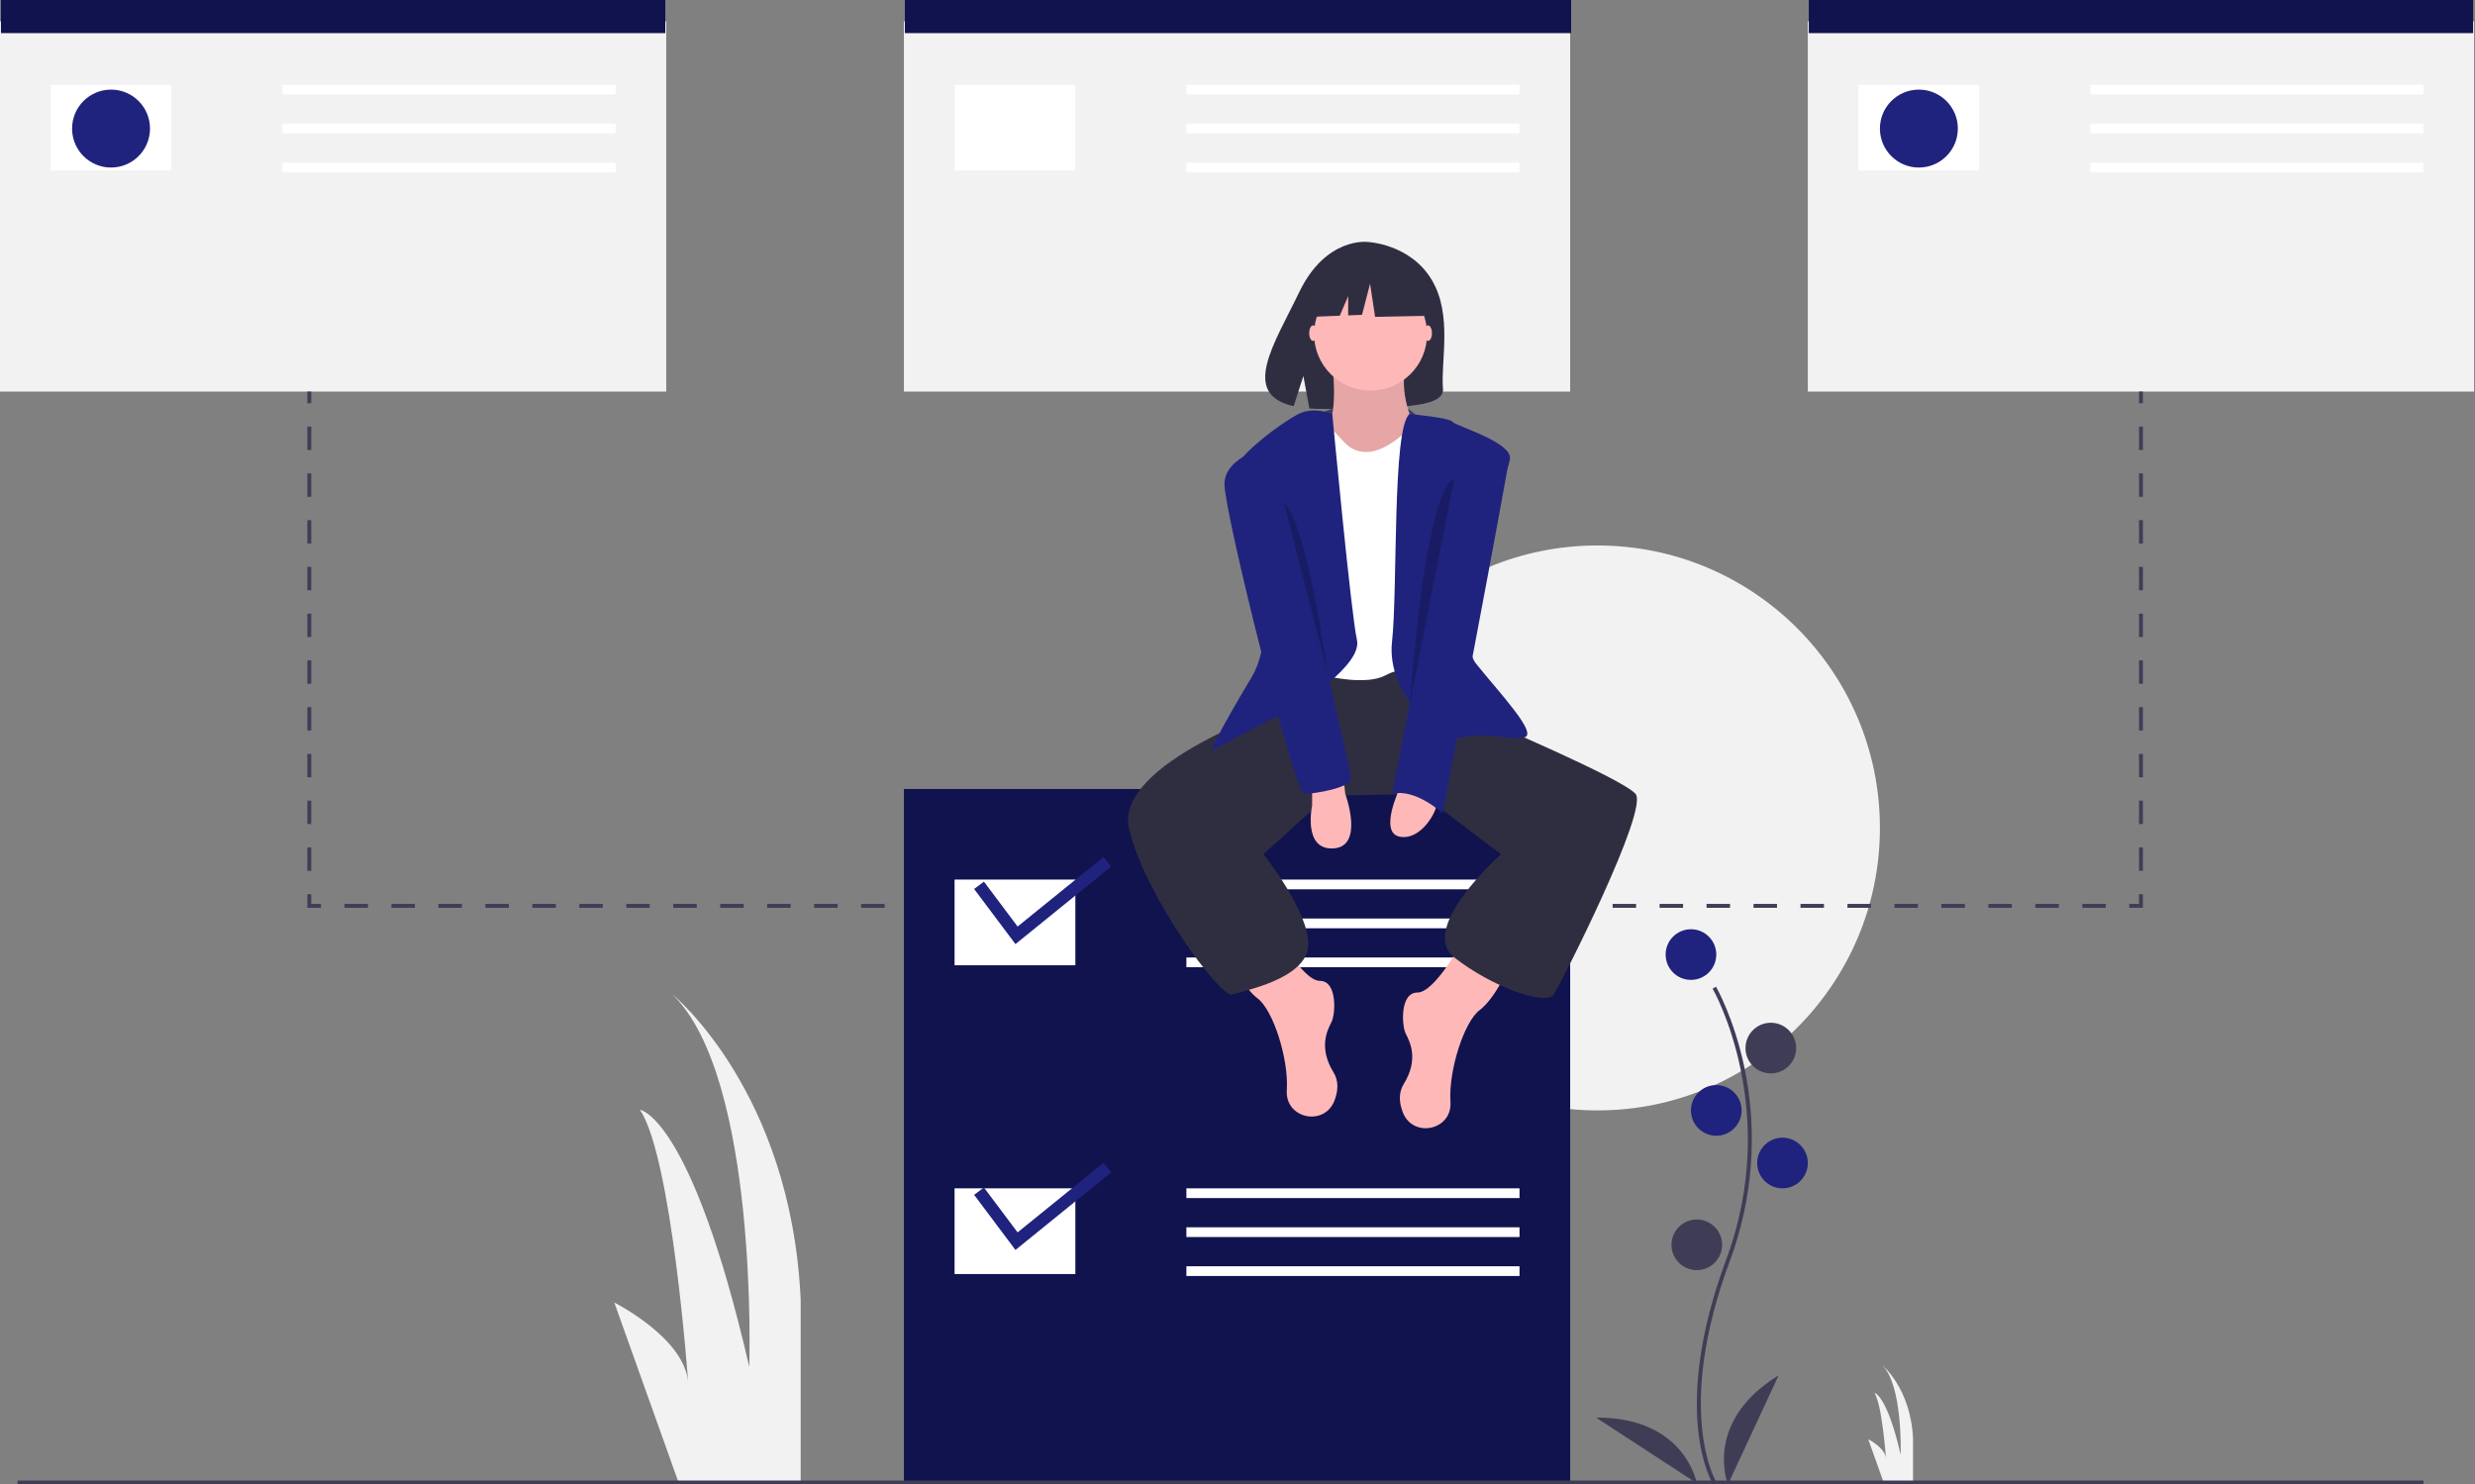 <svg width="902" height="541" viewBox="0 0 902 541" fill="none" xmlns="http://www.w3.org/2000/svg">
<rect x="0" y="0" width="902" height="541" fill="#808080" stroke="none"/>
<g id="undraw_online_organizer_ofxm 2" clip-path="url(#clip0)">
<path id="mato_esq" d="M247.304 540.29L223.885 474.717C223.885 474.717 249.645 487.598 250.816 503.991C250.816 503.991 244.962 422.025 233.252 404.461C233.252 404.461 251.987 406.803 273.064 498.136C273.064 498.136 276.577 392.751 244.962 362.307C244.962 362.307 288.287 397.435 291.799 473.546V540.29H247.304Z" fill="#F2F2F2"/>
<path id="mato_dir" d="M686.496 540.29L680.865 524.524C680.865 524.524 687.059 527.621 687.34 531.562C687.34 531.562 685.933 511.854 683.117 507.631C683.117 507.631 687.622 508.194 692.689 530.155C692.689 530.155 693.534 504.816 685.932 497.496C685.932 497.496 696.349 505.942 697.194 524.242V540.29L686.496 540.29Z" fill="#F2F2F2"/>
<path id="Vector" d="M582.179 404.685C639.034 404.685 685.125 358.595 685.125 301.739C685.125 244.883 639.034 198.793 582.179 198.793C525.323 198.793 479.232 244.883 479.232 301.739C479.232 358.595 525.323 404.685 582.179 404.685Z" fill="#F2F2F2"/>
<path id="Vector_2" d="M901.667 7.81H658.855V142.705H901.667V7.81Z" fill="#F2F2F2"/>
<path id="caule" d="M624.171 540.66C624.008 540.394 620.166 533.979 618.835 520.659C617.613 508.438 618.398 487.839 629.081 459.106C649.32 404.671 624.417 360.751 624.163 360.313L625.391 359.6C625.456 359.711 631.882 370.909 635.678 388.74C640.693 412.381 638.867 436.961 630.413 459.601C610.209 513.942 625.229 539.667 625.383 539.921L624.171 540.66Z" fill="#3F3D56"/>
<path id="flor1" d="M616.257 357.117C621.354 357.117 625.487 352.985 625.487 347.887C625.487 342.79 621.354 338.657 616.257 338.657C611.16 338.657 607.027 342.79 607.027 347.887C607.027 352.985 611.16 357.117 616.257 357.117Z" fill="#1F237D"/>
<path id="flor2" d="M645.366 391.196C650.464 391.196 654.596 387.063 654.596 381.966C654.596 376.868 650.464 372.736 645.366 372.736C640.269 372.736 636.137 376.868 636.137 381.966C636.137 387.063 640.269 391.196 645.366 391.196Z" fill="#3F3D56"/>
<path id="flor3" d="M625.487 413.915C630.584 413.915 634.717 409.783 634.717 404.685C634.717 399.588 630.584 395.455 625.487 395.455C620.39 395.455 616.257 399.588 616.257 404.685C616.257 409.783 620.39 413.915 625.487 413.915Z" fill="#1F237D"/>
<path id="flor4" d="M649.626 433.084C654.724 433.084 658.856 428.952 658.856 423.854C658.856 418.757 654.724 414.625 649.626 414.625C644.529 414.625 640.396 418.757 640.396 423.854C640.396 428.952 644.529 433.084 649.626 433.084Z" fill="#1F237D"/>
<path id="flor5" d="M618.387 462.903C623.484 462.903 627.617 458.771 627.617 453.673C627.617 448.576 623.484 444.444 618.387 444.444C613.29 444.444 609.157 448.576 609.157 453.673C609.157 458.771 613.29 462.903 618.387 462.903Z" fill="#3F3D56"/>
<path id="folha_dir" d="M629.747 541C629.747 541 620.517 518.281 648.206 501.241L629.747 541Z" fill="#3F3D56"/>
<path id="folha_esq" d="M618.396 540.588C618.396 540.588 614.195 516.428 581.684 516.635L618.396 540.588Z" fill="#3F3D56"/>
<path id="Vector_3" d="M901.312 0H659.21V12.07H901.312V0Z" fill="#10134E"/>
<g id="Group 6">
<path id="Vector_4" d="M572.239 7.81H329.428V142.705H572.239V7.81Z" fill="#F2F2F2"/>
<path id="Vector_5" d="M572.594 0H329.783V12.07H572.594V0Z" fill="#10134E"/>
<path id="Vector_6" d="M391.906 30.884H347.887V62.123H391.906V30.884Z" fill="white"/>
<path id="Vector_7" d="M553.78 30.884H432.374V34.434H553.78V30.884Z" fill="white"/>
<path id="Vector_8" d="M553.78 45.083H432.374V48.633H553.78V45.083Z" fill="white"/>
<path id="Vector_9" d="M553.78 59.283H432.374V62.833H553.78V59.283Z" fill="white"/>
</g>
<path id="Vector_10" d="M721.333 30.884H677.315V62.123H721.333V30.884Z" fill="white"/>
<path id="Vector_11" d="M883.207 30.884H761.802V34.434H883.207V30.884Z" fill="white"/>
<path id="Vector_12" d="M883.207 45.083H761.802V48.633H883.207V45.083Z" fill="white"/>
<path id="Vector_13" d="M883.207 59.283H761.802V62.833H883.207V59.283Z" fill="white"/>
<g id="caixa1">
<path id="Vector_14" d="M242.811 7.81H0V142.705H242.811V7.81Z" fill="#F2F2F2"/>
<path id="Vector_15" d="M242.456 0H0.355V12.07H242.456V0Z" fill="#10134E"/>
<path id="Vector_16" d="M62.478 30.884H18.459V62.123H62.478V30.884Z" fill="white"/>
<path id="Vector_17" d="M224.352 30.884H102.946V34.434H224.352V30.884Z" fill="white"/>
<path id="Vector_18" d="M224.352 45.083H102.946V48.633H224.352V45.083Z" fill="white"/>
<path id="Vector_19" d="M224.352 59.283H102.946V62.833H224.352V59.283Z" fill="white"/>
<path id="Vector_20" d="M40.468 61.058C48.311 61.058 54.668 54.7 54.668 46.858C54.668 39.016 48.311 32.659 40.468 32.659C32.626 32.659 26.269 39.016 26.269 46.858C26.269 54.7 32.626 61.058 40.468 61.058Z" fill="#1F237D"/>
</g>
<path id="Vector_21" d="M699.324 61.058C707.166 61.058 713.523 54.7 713.523 46.858C713.523 39.016 707.166 32.659 699.324 32.659C691.482 32.659 685.125 39.016 685.125 46.858C685.125 54.7 691.482 61.058 699.324 61.058Z" fill="#1F237D"/>
<path id="Vector_22" d="M113.434 142.705H112.014V146.965H113.434V142.705Z" fill="#3F3D56"/>
<path id="Vector_23" d="M113.434 317.358H112.014V308.839H113.434V317.358ZM113.434 300.319H112.014V291.799H113.434V300.319ZM113.434 283.28H112.014V274.76H113.434V283.28ZM113.434 266.24H112.014V257.72H113.434V266.24ZM113.434 249.201H112.014V240.681H113.434V249.201ZM113.434 232.161H112.014V223.642H113.434V232.161ZM113.434 215.122H112.014V206.602H113.434V215.122ZM113.434 198.083H112.014V189.563H113.434V198.083ZM113.434 181.043H112.014V172.524H113.434V181.043ZM113.434 164.004H112.014V155.484H113.434V164.004Z" fill="#3F3D56"/>
<path id="Vector_24" d="M116.983 330.848H112.014V325.878H113.433V329.427H116.983V330.848Z" fill="#3F3D56"/>
<path id="Vector_25" d="M767.443 330.848H758.885V329.428H767.443V330.848ZM750.326 330.848H741.767V329.428H750.326V330.848ZM733.209 330.848H724.65V329.428H733.209V330.848ZM716.091 330.848H707.533V329.428H716.091V330.848ZM698.974 330.848H690.415V329.428H698.974V330.848ZM681.856 330.848H673.298V329.428H681.856V330.848ZM664.74 330.848H656.18V329.428H664.74V330.848ZM647.622 330.848H639.063V329.428H647.622V330.848ZM630.505 330.848H621.946V329.428H630.505V330.848ZM613.387 330.848H604.829V329.428H613.387L613.387 330.848ZM596.27 330.848H587.711V329.428H596.27V330.848ZM579.152 330.848H570.594V329.428H579.152V330.848ZM562.035 330.848H553.476V329.428H562.035V330.848ZM544.918 330.848H536.359V329.428H544.918V330.848ZM527.801 330.848H519.241V329.428H527.801V330.848ZM510.683 330.848H502.124V329.428H510.683V330.848ZM493.566 330.848H485.007V329.428H493.566V330.848ZM476.448 330.848H467.89V329.428H476.448V330.848ZM459.331 330.848H450.772V329.428H459.331V330.848ZM442.214 330.848H433.655V329.428H442.214V330.848ZM425.096 330.848H416.537V329.428H425.096V330.848ZM407.979 330.848H399.42V329.428H407.979V330.848ZM390.862 330.848H382.303V329.428H390.862V330.848ZM373.744 330.848H365.185V329.428H373.744V330.848ZM356.627 330.848H348.068V329.428H356.627V330.848ZM339.509 330.848H330.951V329.428H339.509V330.848ZM322.392 330.848H313.833V329.428H322.392V330.848ZM305.275 330.848H296.716V329.428H305.275V330.848ZM288.157 330.848H279.598V329.428H288.157V330.848ZM271.04 330.848H262.481V329.428H271.04V330.848ZM253.923 330.848H245.364V329.428H253.923V330.848ZM236.805 330.848H228.247V329.428H236.805V330.848ZM219.688 330.848H211.129V329.428H219.688V330.848ZM202.57 330.848H194.012V329.428H202.57V330.848ZM185.453 330.848H176.895V329.428H185.453V330.848ZM168.336 330.848H159.777V329.428H168.336V330.848ZM151.218 330.848H142.66V329.428H151.218V330.848ZM134.101 330.848H125.542V329.428H134.101L134.101 330.848Z" fill="#3F3D56"/>
<path id="Vector_26" d="M780.972 330.848H776.002V329.427H779.551V325.878H780.972V330.848Z" fill="#3F3D56"/>
<path id="Vector_27" d="M780.971 317.358H779.551V308.839H780.971V317.358ZM780.971 300.319H779.551V291.799H780.971V300.319ZM780.971 283.28H779.551V274.76H780.971V283.28ZM780.971 266.24H779.551V257.72H780.971V266.24ZM780.971 249.201H779.551V240.681H780.971V249.201ZM780.971 232.161H779.551V223.642H780.971V232.161ZM780.971 215.122H779.551V206.602H780.971V215.122ZM780.971 198.083H779.551V189.563H780.971V198.083ZM780.971 181.043H779.551V172.524H780.971V181.043ZM780.971 164.004H779.551V155.484H780.971V164.004Z" fill="#3F3D56"/>
<path id="Vector_28" d="M780.971 142.705H779.551V146.965H780.971V142.705Z" fill="#3F3D56"/>
<path id="Vector_29" d="M572.239 287.539H329.428V540.29H572.239V287.539Z" fill="#10134E"/>
<path id="Vector_30" d="M391.906 320.553H347.887V351.792H391.906V320.553Z" fill="white"/>
<path id="Vector_31" d="M553.78 320.553H432.374V324.103H553.78V320.553Z" fill="white"/>
<path id="Vector_32" d="M553.78 334.753H432.374V338.303H553.78V334.753Z" fill="white"/>
<path id="Vector_33" d="M553.78 348.952H432.374V352.502H553.78V348.952Z" fill="white"/>
<path id="Vector_34" d="M391.906 433.084H347.887V464.323H391.906V433.084Z" fill="white"/>
<path id="Vector_35" d="M553.78 433.084H432.374V436.634H553.78V433.084Z" fill="white"/>
<path id="Vector_36" d="M553.78 447.283H432.374V450.833H553.78V447.283Z" fill="white"/>
<path id="Vector_37" d="M553.78 461.483H432.374V465.033H553.78V461.483Z" fill="white"/>
<path id="Vector_38" d="M370.083 344.073L355.015 323.984L358.585 321.307L370.859 337.673L402.146 312.334L404.971 315.787L370.083 344.073Z" fill="#1F237D"/>
<path id="Vector_39" d="M370.083 455.54L355.015 435.45L358.585 432.773L370.859 449.139L402.146 423.799L404.971 427.253L370.083 455.54Z" fill="#1F237D"/>
<path id="Vector_40" d="M883.207 539.58H6.39V541H883.207V539.58Z" fill="#3F3D56"/>
<path id="Vector_41" d="M481.396 150.514C481.396 150.514 504.825 140.305 515.83 151.09C526.834 161.874 486.366 158.324 481.396 150.514Z" fill="#3F3D56"/>
<path id="cabelo_grande" d="M521.852 102.098C513.978 88.794 498.401 88.174 498.401 88.174C498.401 88.174 483.222 86.233 473.485 106.494C464.409 125.38 451.883 143.615 471.469 148.036L475.006 137.025L477.197 148.855C479.986 149.056 482.783 149.104 485.577 148.999C506.551 148.321 526.526 149.197 525.883 141.67C525.028 131.665 529.428 114.898 521.852 102.098Z" fill="#2F2E41"/>
<g id="pes">
<path id="Vector_42" d="M532.869 343.272C532.869 343.272 522.93 361.732 516.54 361.732C510.15 361.732 510.86 373.801 512.28 376.641C513.7 379.481 517.25 385.871 511.57 395.1C509.586 398.324 509.941 401.981 511.243 405.376C514.891 414.886 529.08 412.004 528.628 401.829C528.623 401.717 528.617 401.604 528.61 401.49C527.9 390.131 533.579 372.381 539.259 368.121C544.939 363.862 549.909 352.502 549.909 352.502L532.869 343.272Z" fill="#FFB8B8"/>
<path id="Vector_43" d="M464.712 339.012C464.712 339.012 474.651 357.472 481.041 357.472C487.431 357.472 486.721 369.541 485.301 372.381C483.881 375.221 480.331 381.611 486.011 390.841C487.995 394.064 487.64 397.721 486.338 401.116C482.69 410.626 468.501 407.745 468.953 397.569C468.958 397.457 468.964 397.344 468.972 397.23C469.682 385.871 464.002 368.121 458.322 363.862C452.642 359.602 447.672 348.242 447.672 348.242L464.712 339.012Z" fill="#FFB8B8"/>
</g>
<path id="Vector_44" d="M472.521 248.136L468.262 257.366C468.262 257.366 405.784 277.955 411.464 302.094C417.143 326.233 444.832 363.862 449.092 362.442C453.352 361.022 476.071 356.762 476.781 344.692C477.491 332.623 460.452 311.324 460.452 311.324L483.881 290.024L517.974 289.314L547.069 311.324C547.069 311.324 516.54 338.303 530.029 348.952C543.519 359.602 563.398 366.701 566.238 362.442C569.078 358.182 601.027 294.994 596.057 289.314C591.087 283.635 540.679 262.335 540.679 262.335L527.189 243.166L474.651 240.326L472.521 248.136Z" fill="#2F2E41"/>
<path id="Vector_45" d="M485.301 130.99C485.301 130.99 488.851 154.419 481.751 157.259C474.651 160.099 495.951 172.169 495.951 172.169H508.02L515.83 155.839C515.83 155.839 508.73 143.06 512.99 130.99C517.25 118.921 485.301 130.99 485.301 130.99Z" fill="#FFB8B8"/>
<path id="pescoco" opacity="0.1" d="M485.301 130.99C485.301 130.99 488.851 154.419 481.751 157.259C474.651 160.099 495.951 172.169 495.951 172.169H508.02L515.83 155.839C515.83 155.839 508.73 143.06 512.99 130.99C517.25 118.921 485.301 130.99 485.301 130.99Z" fill="black"/>
<path id="camisa_branca" d="M480.331 150.869C480.331 150.869 488.141 159.389 489.561 160.809C490.981 162.229 497.371 170.039 510.86 158.679C524.35 147.32 525.769 160.809 525.769 160.809V246.006C525.769 246.006 514.41 241.036 505.18 246.006C495.951 250.976 476.781 244.586 476.781 244.586L473.231 156.549L480.331 150.869Z" fill="white"/>
<g id="maos">
<path id="Vector_46" d="M478.201 286.474V293.574C478.201 293.574 474.651 309.904 486.011 309.194C497.371 308.484 490.271 289.314 490.271 289.314L489.561 282.925L478.201 286.474Z" fill="#FFB8B8"/>
<path id="Vector_47" d="M510.15 287.184C510.15 287.184 502.34 303.514 510.15 304.934C517.96 306.354 523.64 295.704 523.64 292.864C523.64 290.024 510.15 287.184 510.15 287.184Z" fill="#FFB8B8"/>
</g>
<g id="orelhas">
<path id="Vector_48" d="M520.445 124.245C521.229 124.245 521.865 122.974 521.865 121.406C521.865 119.837 521.229 118.566 520.445 118.566C519.661 118.566 519.025 119.837 519.025 121.406C519.025 122.974 519.661 124.245 520.445 124.245Z" fill="#FFB8B8"/>
<path id="Vector_49" d="M478.556 124.245C479.34 124.245 479.976 122.974 479.976 121.406C479.976 119.837 479.34 118.566 478.556 118.566C477.772 118.566 477.136 119.837 477.136 121.406C477.136 122.974 477.772 124.245 478.556 124.245Z" fill="#FFB8B8"/>
</g>
<g id="blazer">
<path id="Vector_50" d="M485.546 150.869C485.546 150.869 478.911 148.029 473.231 150.869C467.552 153.709 447.672 167.909 449.092 174.298C450.512 180.688 468.972 225.417 456.192 246.716C443.413 268.015 441.283 273.695 441.283 273.695L472.522 257.365C472.522 257.365 496.661 242.456 494.531 233.226C492.401 223.997 485.546 150.869 485.546 150.869Z" fill="#1F237D"/>
<path id="Vector_51" d="M513.708 150.869C513.708 150.869 528.609 152.289 529.319 153.709C530.029 155.129 551.683 161.164 550.263 167.554C548.843 173.944 529.319 231.096 537.839 241.746C546.358 252.396 560.558 267.305 555.588 268.725C550.618 270.145 542.099 266.595 533.579 268.725C525.059 270.855 505.18 253.106 507.31 233.936C509.44 214.767 507.327 155.839 513.708 150.869Z" fill="#1F237D"/>
<path id="Vector_52" d="M532.869 160.099C532.869 160.099 550.618 160.099 549.908 167.199C549.198 174.299 525.769 296.414 525.769 296.414C525.769 296.414 515.83 287.184 507.31 289.314L532.869 160.099Z" fill="#1F237D"/>
<path id="Vector_53" d="M464.002 162.229C464.002 162.229 446.252 165.779 446.252 176.429C446.252 187.078 471.812 289.314 475.361 289.314C478.911 289.314 492.401 287.184 492.401 283.635C492.401 280.085 464.002 162.229 464.002 162.229Z" fill="#1F237D"/>
<path id="Vector_54" opacity="0.2" d="M467.907 183.173L483.881 245.645C483.881 245.645 476.426 190.983 467.907 183.173Z" fill="black"/>
<path id="Vector_55" opacity="0.2" d="M530.041 174.395L513.885 256.073C513.885 256.073 519.049 179.107 530.041 174.395Z" fill="black"/>
</g>
<path id="rosto" d="M499.5 142.35C510.872 142.35 520.09 133.132 520.09 121.761C520.09 110.389 510.872 101.171 499.5 101.171C488.129 101.171 478.911 110.389 478.911 121.761C478.911 133.132 488.129 142.35 499.5 142.35Z" fill="#FFB8B8"/>
<path id="cabelo_testa" d="M518.371 100.815L502.981 92.754L481.729 96.051L477.333 115.472L488.278 115.051L491.336 107.916V114.933L496.386 114.739L499.317 103.38L501.15 115.472L519.104 115.106L518.371 100.815Z" fill="#2F2E41"/>
</g>
<defs>
<clipPath id="clip0">
<rect width="901.667" height="541" fill="white"/>
</clipPath>
</defs>
</svg>

